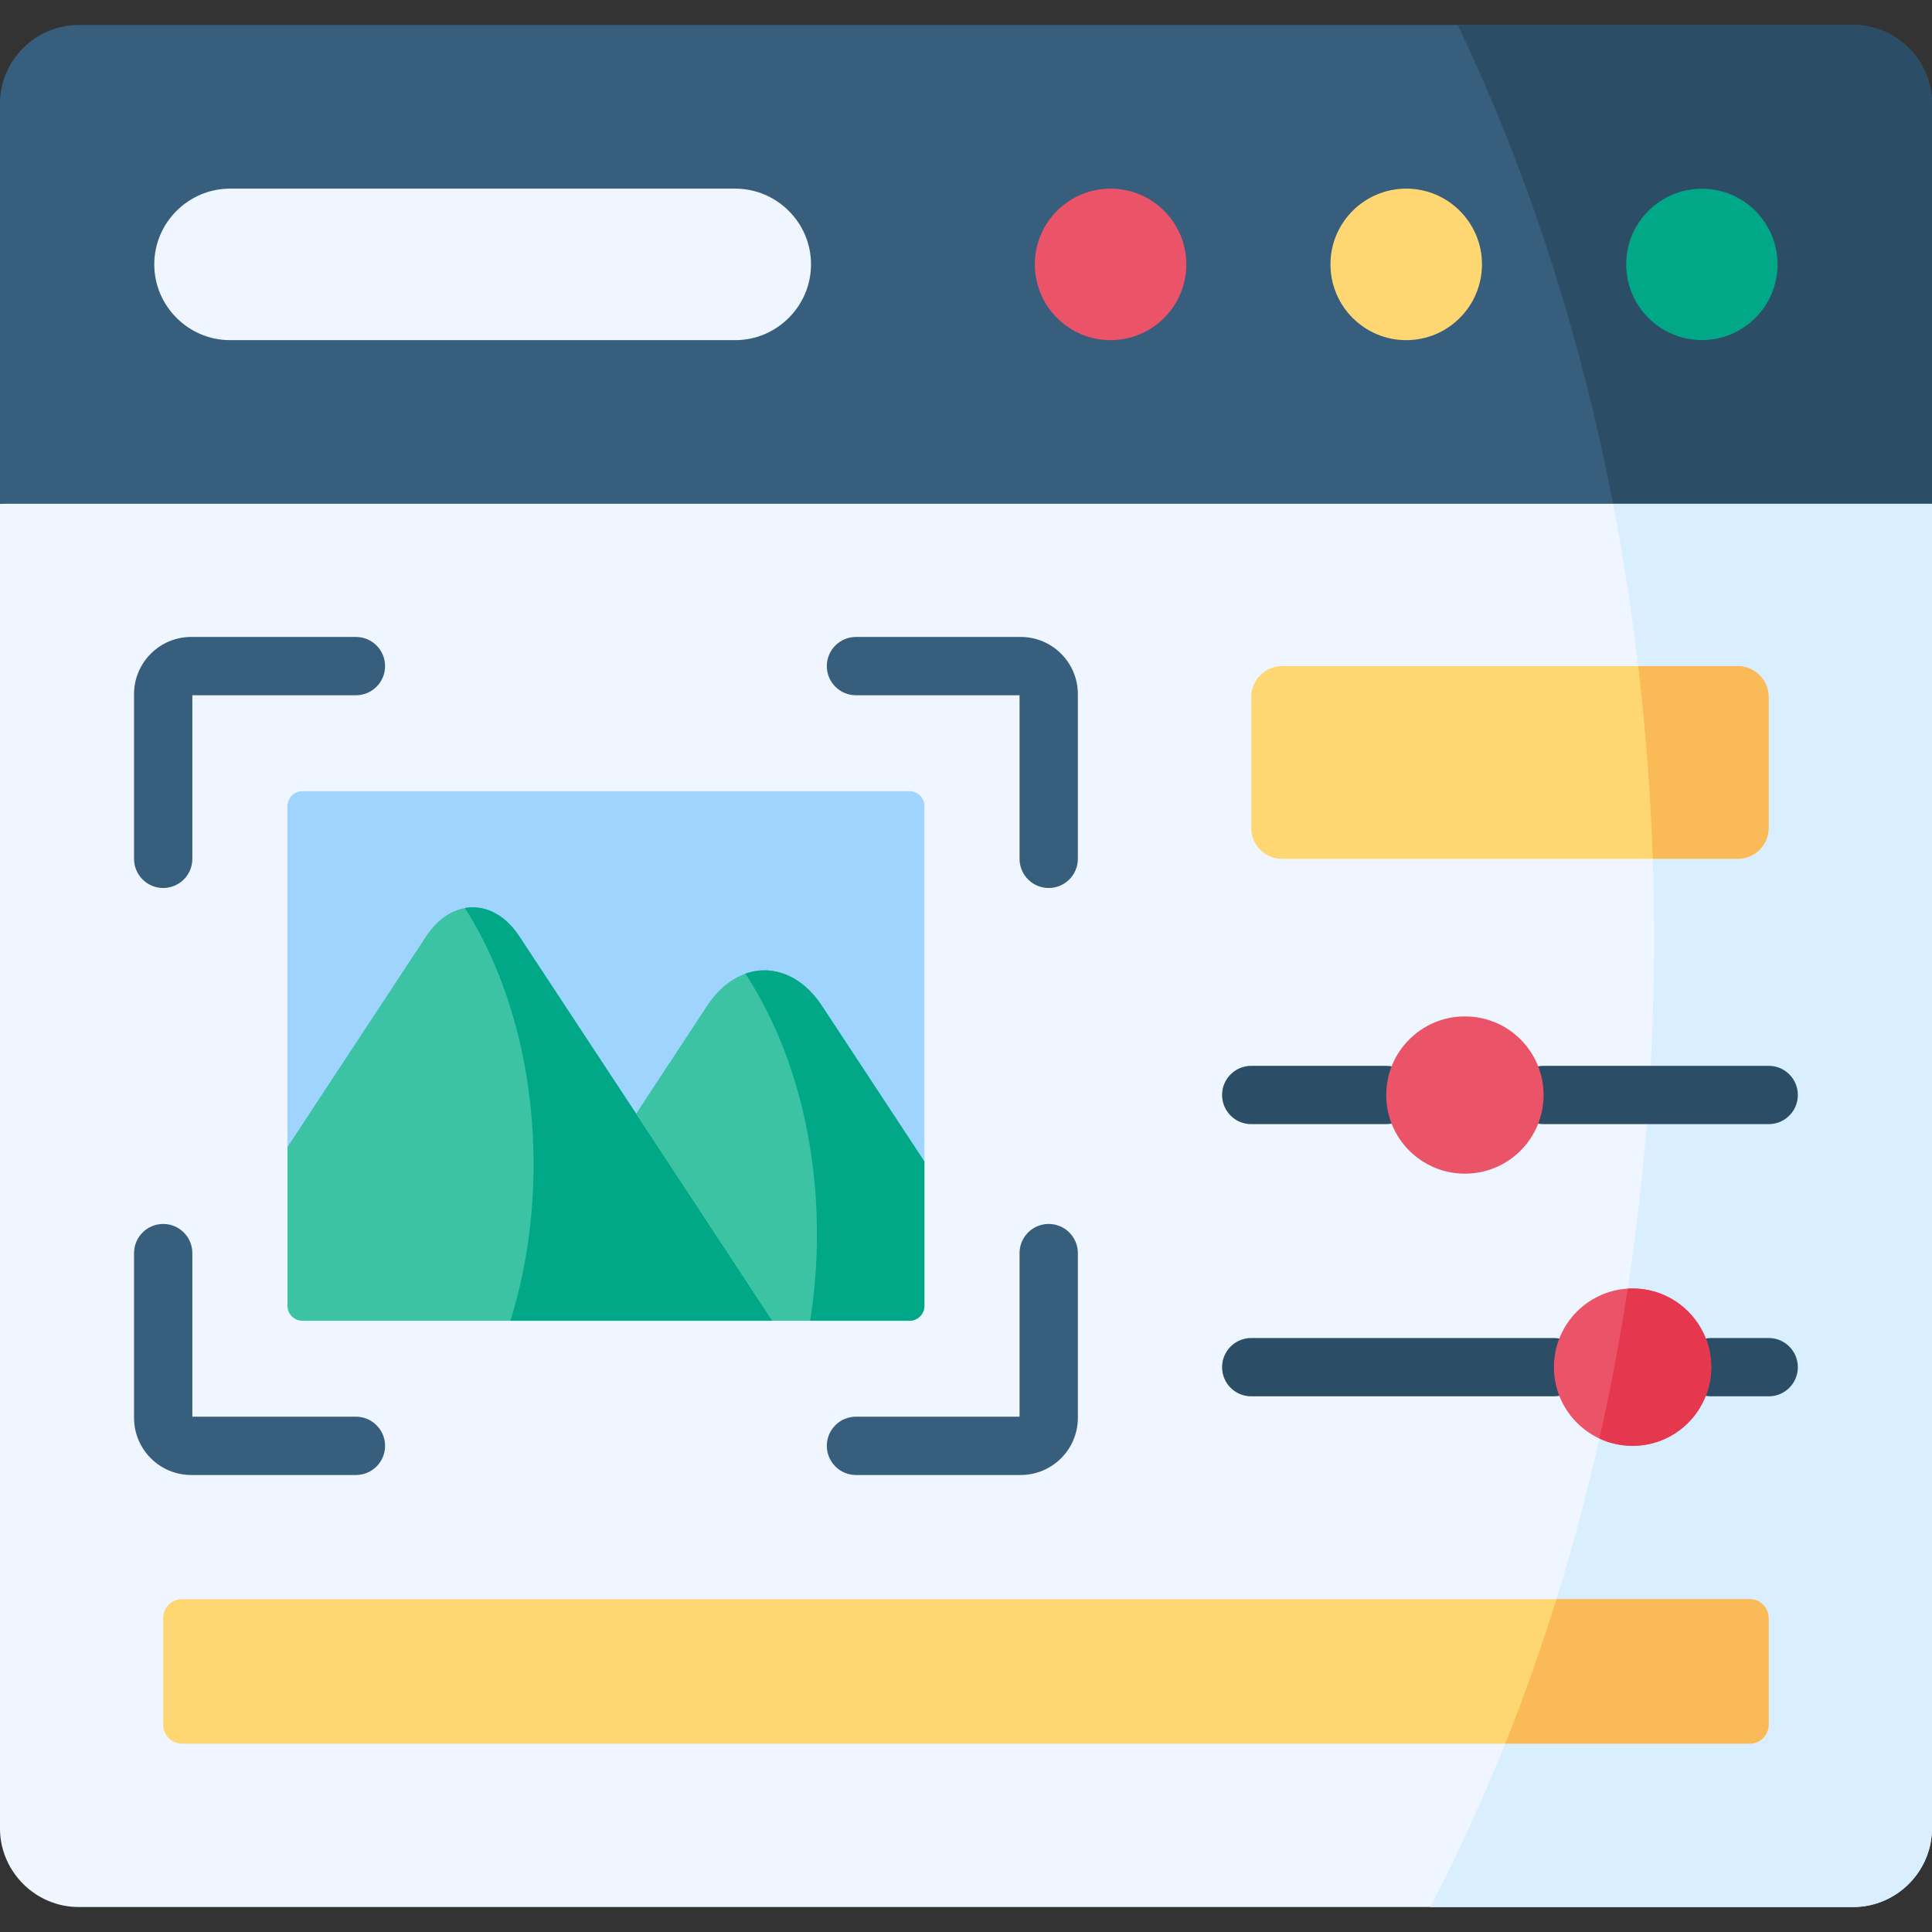 <svg id="Capa_1" enable-background="new 0 0 512 512" height="512" viewBox="0 0 512 512" width="512" xmlns="http://www.w3.org/2000/svg"><rect x="0" y="0" width="512" height="512" fill="#333333" stroke="none"/><g><g><path clip-rule="evenodd" d="m512 133.509-250.116-20.822-261.884 20.822v351.603c.321 11.185 9.578 20.267 20.85 20.267h470.27c11.476 0 20.879-9.403 20.879-20.88v-350.99z" fill="#eff6ff" fill-rule="evenodd"/></g><g><path clip-rule="evenodd" d="m460.546 176.524h-120.78c-4.497 0-8.177 3.68-8.177 8.177v34.751c0 4.497 3.679 8.148 8.177 8.148h120.78c4.497 0 8.177-3.65 8.177-8.148v-34.751c0-4.497-3.68-8.177-8.177-8.177z" fill="#ffd772" fill-rule="evenodd"/></g><g><path clip-rule="evenodd" d="m168.584 295.146 76.393 12.674v-94.208c0-2.161-1.781-3.942-3.942-3.942h-160.905c-2.161 0-3.942 1.781-3.942 3.942v90.354z" fill="#9fd4fe" fill-rule="evenodd"/></g><g><path clip-rule="evenodd" d="m463.729 423.785h-415.458c-2.774 0-5.023 2.249-5.023 5.023v28.298c0 2.745 2.249 4.994 5.023 4.994h415.458c2.745 0 4.994-2.249 4.994-4.994v-28.298c0-2.774-2.249-5.023-4.994-5.023z" fill="#ffd772" fill-rule="evenodd"/></g><g><path clip-rule="evenodd" d="m80.13 350.019h124.547l-36.094-54.872-30.983-47.046c-6.687-10.192-17.93-10.192-24.647 0l-36.765 55.865v42.111c0 2.16 1.782 3.942 3.942 3.942z" fill="#3bc3a4" fill-rule="evenodd"/></g><g><path clip-rule="evenodd" d="m168.584 295.146 36.094 54.872h36.357c2.161 0 3.942-1.781 3.942-3.942v-38.256l-27.129-41.234c-8.264-12.586-22.194-12.586-30.487 0z" fill="#3bc3a4" fill-rule="evenodd"/></g><g><path clip-rule="evenodd" d="m0 26.889v106.62h512v-106.036c0-11.477-9.403-20.851-20.879-20.851h-470.271c-11.272 0-20.529 9.053-20.85 20.267z" fill="#375e7d" fill-rule="evenodd"/></g><g><path clip-rule="evenodd" d="m40.883 70.051c0 11.068 9.053 20.092 20.091 20.092h133.862c11.038 0 20.091-9.024 20.091-20.092 0-11.039-9.053-20.062-20.091-20.062h-133.862c-11.038-.001-20.091 9.023-20.091 20.062z" fill="#eff6ff" fill-rule="evenodd"/></g><g><path clip-rule="evenodd" d="m274.237 70.051c0 11.097 8.994 20.092 20.091 20.092 11.068 0 20.062-8.994 20.062-20.092 0-11.068-8.994-20.062-20.062-20.062-11.097-.001-20.091 8.994-20.091 20.062z" fill="#eb5468" fill-rule="evenodd"/></g><g><path clip-rule="evenodd" d="m352.586 70.051c0 11.097 8.994 20.092 20.091 20.092 11.068 0 20.062-8.994 20.062-20.092 0-11.068-8.994-20.062-20.062-20.062-11.097-.001-20.091 8.994-20.091 20.062z" fill="#ffd772" fill-rule="evenodd"/></g><g><path clip-rule="evenodd" d="m430.935 70.051c0 11.097 8.994 20.092 20.091 20.092 11.068 0 20.062-8.994 20.062-20.092 0-11.068-8.994-20.062-20.062-20.062-11.097-.001-20.091 8.994-20.091 20.062z" fill="#00a887" fill-rule="evenodd"/></g><g><path clip-rule="evenodd" d="m123.204 240.625c11.272 17.726 18.193 41.614 18.193 67.897 0 14.835-2.19 28.882-6.132 41.497h69.413l-36.094-54.872-30.984-47.046c-3.854-5.87-9.228-8.382-14.396-7.476z" fill="#00a887" fill-rule="evenodd"/></g><g><path clip-rule="evenodd" d="m197.523 258.03c11.739 17.843 18.981 42.227 18.981 69.123 0 7.856-.642 15.536-1.811 22.866h26.34c2.161 0 3.942-1.781 3.942-3.942v-38.257l-27.129-41.234c-5.401-8.206-13.227-11.068-20.323-8.556z" fill="#00a887" fill-rule="evenodd"/></g><g><path clip-rule="evenodd" d="m471.088 70.051c0 11.097-8.994 20.092-20.062 20.092-11.097 0-20.091-8.994-20.091-20.092 0-11.068 8.994-20.062 20.091-20.062 11.068-.001 20.062 8.994 20.062 20.062zm-43.599 63.458h84.511v-106.036c0-11.477-9.403-20.851-20.879-20.851h-104.807c17.288 36.153 30.837 76.482 39.744 119.732.497 2.395.964 4.76 1.431 7.155z" fill="#2b4d66" fill-rule="evenodd"/></g><g><path clip-rule="evenodd" d="m512 133.509h-84.511c2.716 14.047 4.935 28.414 6.658 43.016h26.399c4.497 0 8.177 3.68 8.177 8.177v34.751c0 4.497-3.679 8.148-8.177 8.148h-22.544c.234 7.009.35 14.017.35 21.084 0 14.017-.467 27.86-1.372 41.497-1.168 17.463-3.066 34.576-5.607 51.309.409-.029.847-.029 1.285-.029 11.506 0 20.821 9.345 20.821 20.851s-9.315 20.851-20.821 20.851c-3.154 0-6.132-.701-8.79-1.927-3.271 14.543-7.096 28.765-11.389 42.549h51.25c2.745 0 4.994 2.249 4.994 5.023v28.298c0 2.745-2.249 4.994-4.994 4.994h-64.829c-6.045 15.039-12.674 29.495-19.887 43.279h112.107c11.476 0 20.879-9.403 20.879-20.88v-350.991z" fill="#d9eeff" fill-rule="evenodd"/></g><g><path clip-rule="evenodd" d="m468.723 184.701c0-4.497-3.679-8.177-8.177-8.177h-26.399c1.957 16.733 3.271 33.759 3.855 51.076h22.544c4.497 0 8.177-3.65 8.177-8.148z" fill="#fbba58" fill-rule="evenodd"/></g><g><path clip-rule="evenodd" d="m463.729 423.785h-51.25c-4.088 13.141-8.644 25.932-13.579 38.314h64.829c2.745 0 4.994-2.249 4.994-4.994v-28.298c0-2.773-2.249-5.022-4.994-5.022z" fill="#fbba58" fill-rule="evenodd"/></g><g><path d="m43.248 235.326c-4.268 0-7.726-3.459-7.726-7.726v-43.658c0-8.351 6.794-15.144 15.144-15.144h43.657c4.268 0 7.726 3.459 7.726 7.726s-3.459 7.726-7.726 7.726h-43.348v43.35c0 4.267-3.459 7.726-7.727 7.726z" fill="#375e7d"/></g><g><path d="m277.917 235.326c-4.268 0-7.726-3.459-7.726-7.726v-43.349h-43.348c-4.268 0-7.726-3.459-7.726-7.726s3.459-7.726 7.726-7.726h43.657c8.35 0 15.144 6.793 15.144 15.144v43.657c-.001 4.267-3.46 7.726-7.727 7.726z" fill="#375e7d"/></g><g><path d="m94.323 390.89h-43.657c-8.35 0-15.144-6.794-15.144-15.144v-43.658c0-4.267 3.459-7.726 7.726-7.726s7.726 3.459 7.726 7.726v43.35h43.348c4.268 0 7.726 3.459 7.726 7.726.001 4.267-3.457 7.726-7.725 7.726z" fill="#375e7d"/></g><g><path d="m270.499 390.89h-43.657c-4.268 0-7.726-3.459-7.726-7.726s3.459-7.726 7.726-7.726h43.348v-43.35c0-4.267 3.459-7.726 7.726-7.726s7.726 3.459 7.726 7.726v43.658c.001 8.351-6.793 15.144-15.143 15.144z" fill="#375e7d"/></g><g><path d="m468.722 297.908h-59.66c-4.268 0-7.726-3.459-7.726-7.726s3.459-7.726 7.726-7.726h59.66c4.268 0 7.726 3.459 7.726 7.726.001 4.267-3.458 7.726-7.726 7.726zm-101.36 0h-35.772c-4.268 0-7.726-3.459-7.726-7.726s3.459-7.726 7.726-7.726h35.773c4.268 0 7.726 3.459 7.726 7.726s-3.459 7.726-7.727 7.726z" fill="#2b4d66"/></g><g><path d="m468.722 370.039h-15.243c-4.268 0-7.726-3.459-7.726-7.726s3.459-7.726 7.726-7.726h15.243c4.268 0 7.726 3.459 7.726 7.726.001 4.267-3.458 7.726-7.726 7.726zm-56.914 0h-80.218c-4.268 0-7.726-3.459-7.726-7.726s3.459-7.726 7.726-7.726h80.218c4.268 0 7.726 3.459 7.726 7.726s-3.459 7.726-7.726 7.726z" fill="#2b4d66"/></g><g><path clip-rule="evenodd" d="m409.063 290.182c0-11.506-9.315-20.822-20.85-20.822-11.506 0-20.85 9.316-20.85 20.822 0 11.535 9.345 20.851 20.85 20.851 11.534 0 20.85-9.316 20.85-20.851z" fill="#eb5468" fill-rule="evenodd"/></g><g><path clip-rule="evenodd" d="m453.479 362.313c0-11.506-9.315-20.851-20.821-20.851-11.535 0-20.85 9.345-20.85 20.851s9.315 20.851 20.85 20.851c11.506 0 20.821-9.345 20.821-20.851z" fill="#eb5468" fill-rule="evenodd"/></g><g><path clip-rule="evenodd" d="m453.479 362.313c0-11.506-9.315-20.851-20.821-20.851-.438 0-.876 0-1.285.029-2.073 13.521-4.585 26.75-7.505 39.745 2.657 1.227 5.636 1.927 8.79 1.927 11.506.001 20.821-9.344 20.821-20.85z" fill="#e5384f" fill-rule="evenodd"/></g></g></svg>